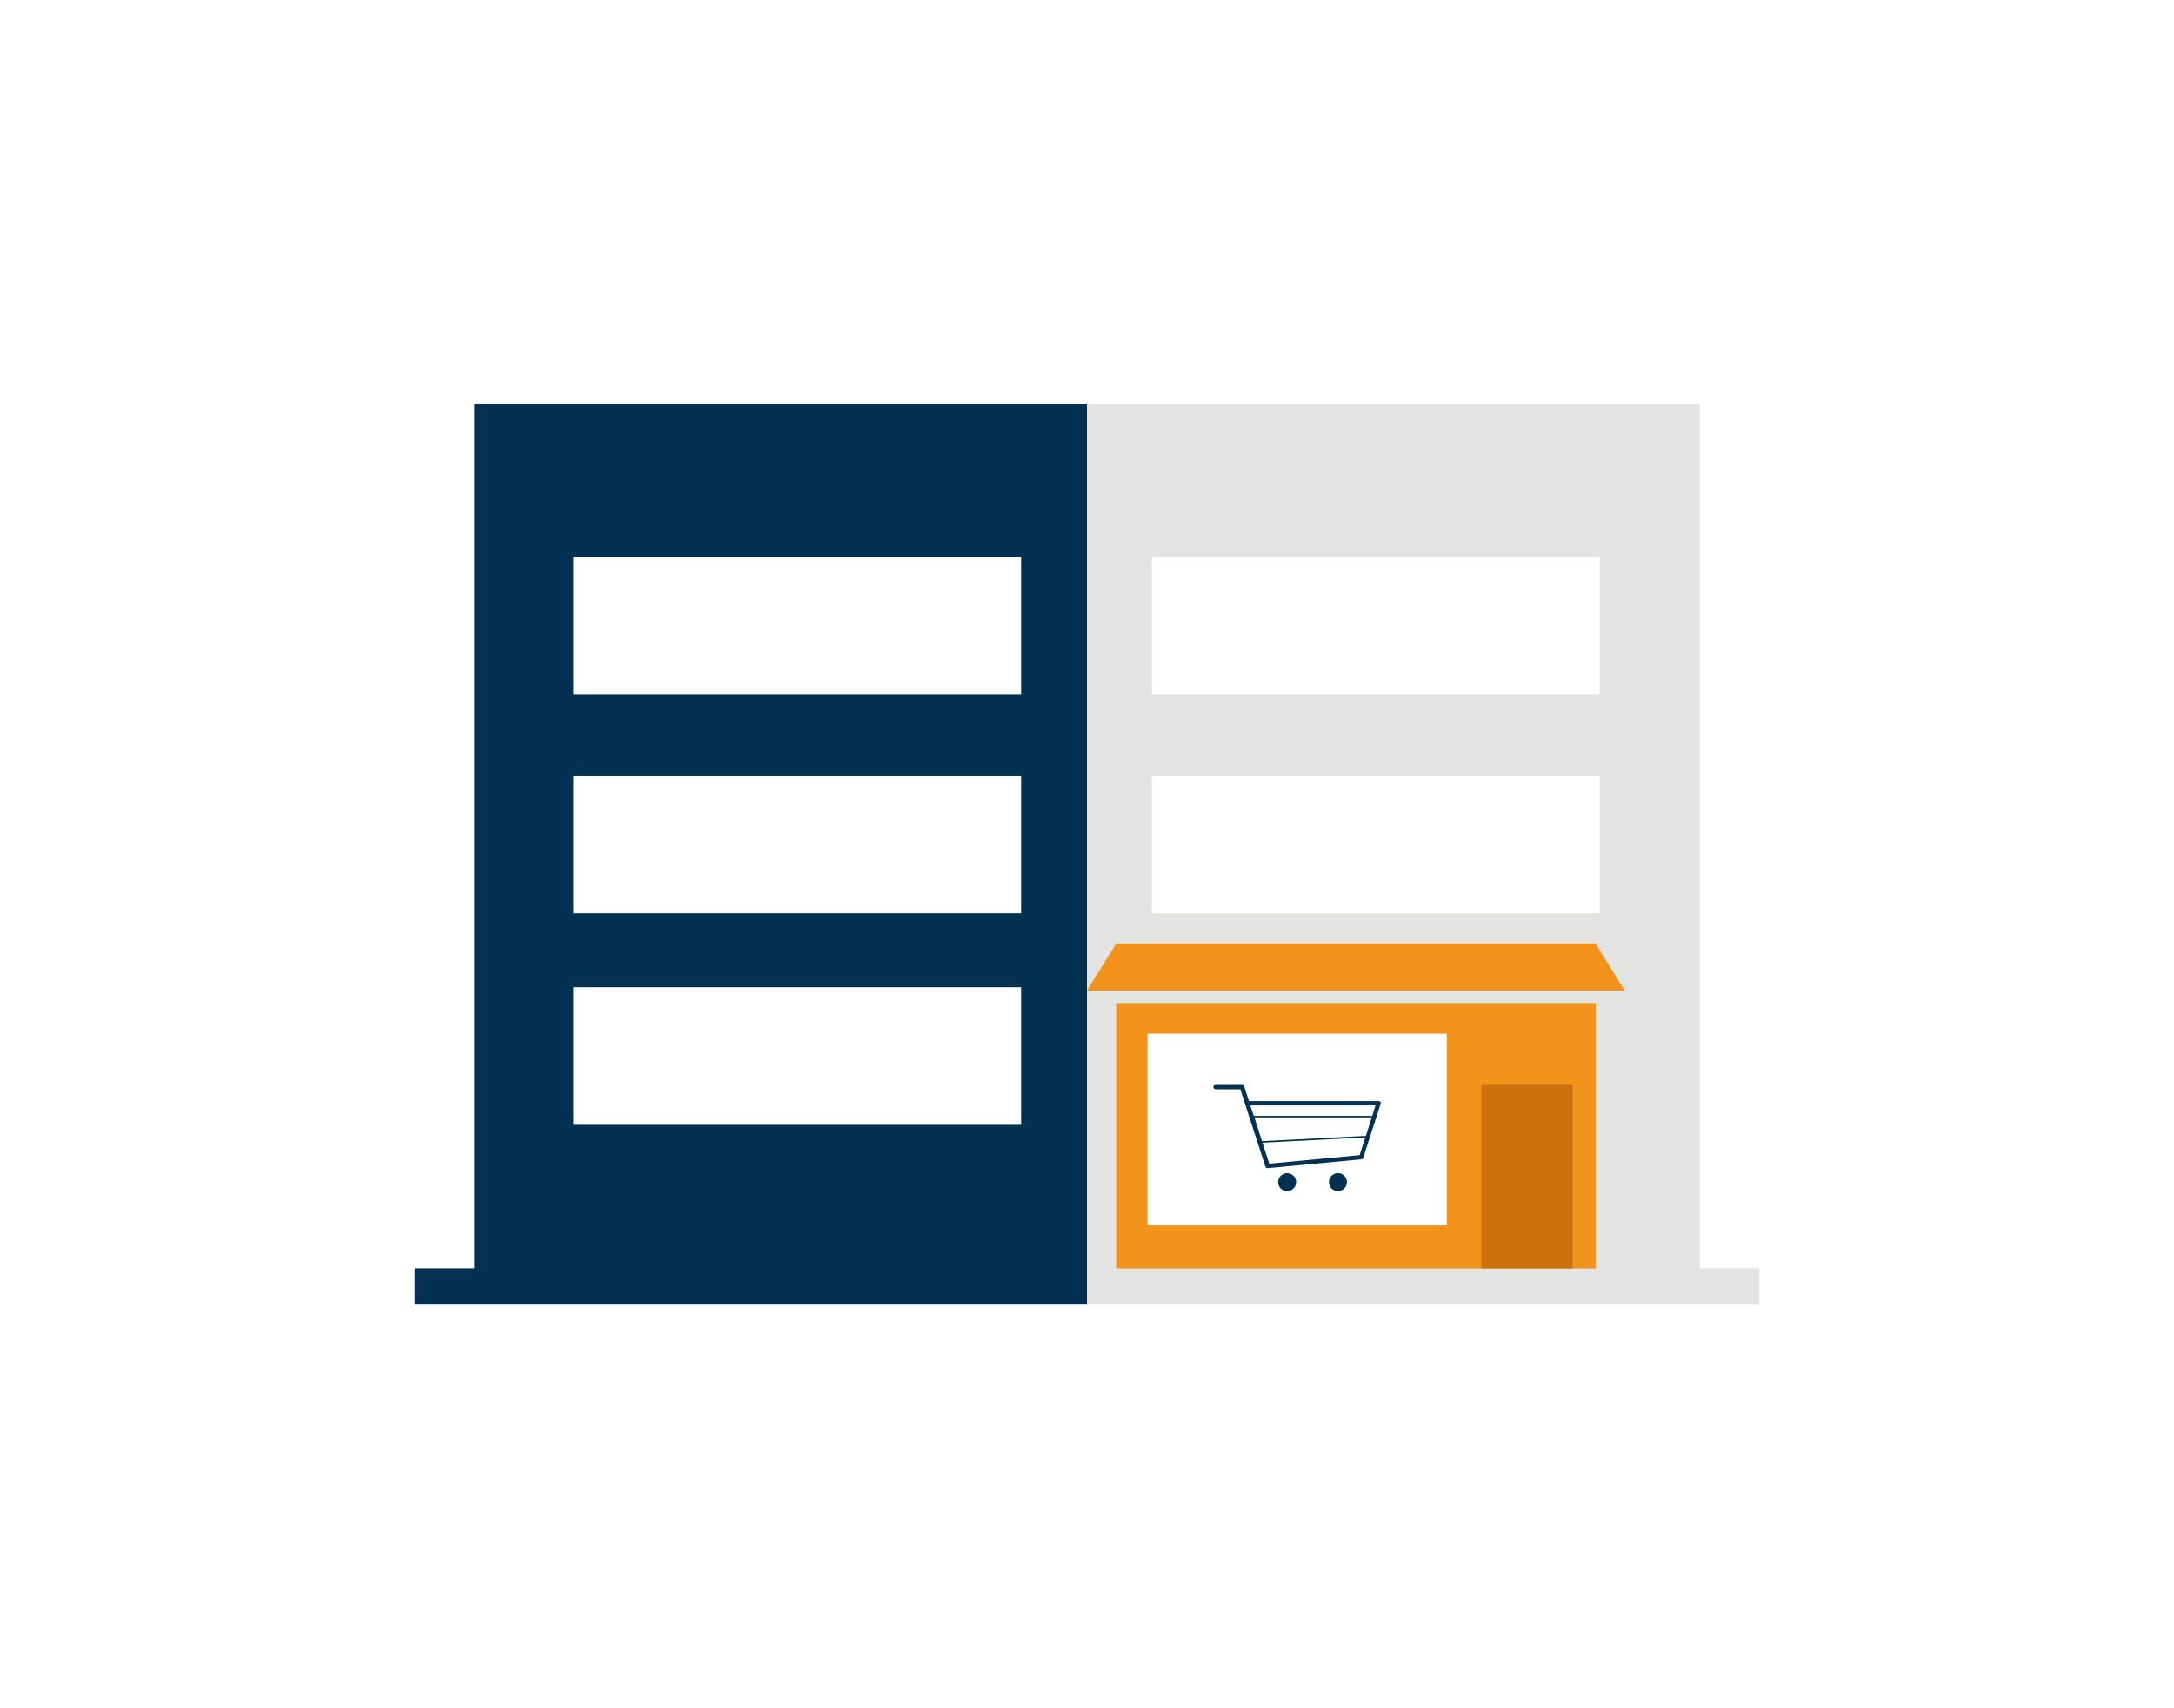 <?xml version="1.0" encoding="utf-8"?>
<!-- Generator: Adobe Illustrator 23.0.2, SVG Export Plug-In . SVG Version: 6.00 Build 0)  -->
<svg version="1.1" id="Ebene_1" xmlns="http://www.w3.org/2000/svg" xmlns:xlink="http://www.w3.org/1999/xlink" x="0px" y="0px"
	 viewBox="0 0 1400 1100" style="enable-background:new 0 0 1400 1100;" xml:space="preserve">
<style type="text/css">
	.st0{fill:#FFFFFF;}
	.st1{fill:#E3E3E2;}
	.st2{fill:#033153;}
	.st3{fill:#F2931B;}
	.st4{fill:#CC710D;}
</style>
<rect y="0" class="st0" width="1400" height="1100"/>
<title>clock</title>
<g>
	<polygon class="st1" points="1094.6,816.7 1094.6,259.9 700,259.9 700,816.7 700,821.3 700,840.1 1133,840.1 1133,816.7 	"/>
	<polygon class="st2" points="305.4,259.9 305.4,816.7 267,816.7 267,840.1 700,840.1 700,823.9 700,816.7 700,259.9 	"/>
	<rect x="718.8" y="645.9" class="st3" width="308.8" height="170.9"/>
	<rect x="739" y="665.6" class="st0" width="192.7" height="123.5"/>
	<rect x="954" y="698.6" class="st4" width="58.8" height="118.2"/>
	<polygon class="st3" points="1046.3,637.9 700,637.9 718.8,607.5 1027.5,607.5 	"/>
	<rect x="369.3" y="358.5" class="st0" width="288.3" height="88.6"/>
	<rect x="369.3" y="499.5" class="st0" width="288.3" height="88.6"/>
	<rect x="741.8" y="358.5" class="st0" width="288.3" height="88.6"/>
	<rect x="741.8" y="499.5" class="st0" width="288.3" height="88.6"/>
	<rect x="369.3" y="635.7" class="st0" width="288.3" height="88.6"/>
	<g>
		<circle class="st2" cx="828.9" cy="761.2" r="5.8"/>
		<circle class="st2" cx="861.6" cy="761.2" r="5.8"/>
		<path class="st2" d="M889,709.6c-0.3-0.4-0.7-0.6-1.2-0.6h-83.5l-3-9.4c-0.2-0.6-0.7-1-1.4-1h-17.1c-0.8,0-1.4,0.6-1.4,1.4
			s0.6,1.4,1.4,1.4h16l3,9.4l13.1,40.4c0.2,0.6,0.7,1,1.4,1c0,0,0.1,0,0.1,0l60.3-5.7c0.6-0.1,1.1-0.4,1.2-1l11.2-34.7
			C889.4,710.4,889.3,709.9,889,709.6z M879.6,731.4l-66.9,3.4l-4.9-15.3h75.6L879.6,731.4z M875.6,743.8l-58.2,5.5l-4.4-13.5
			l66.2-3.4L875.6,743.8z M883.7,718.5h-76.3l-2.2-6.7h80.6L883.7,718.5z"/>
	</g>
</g>
</svg>
